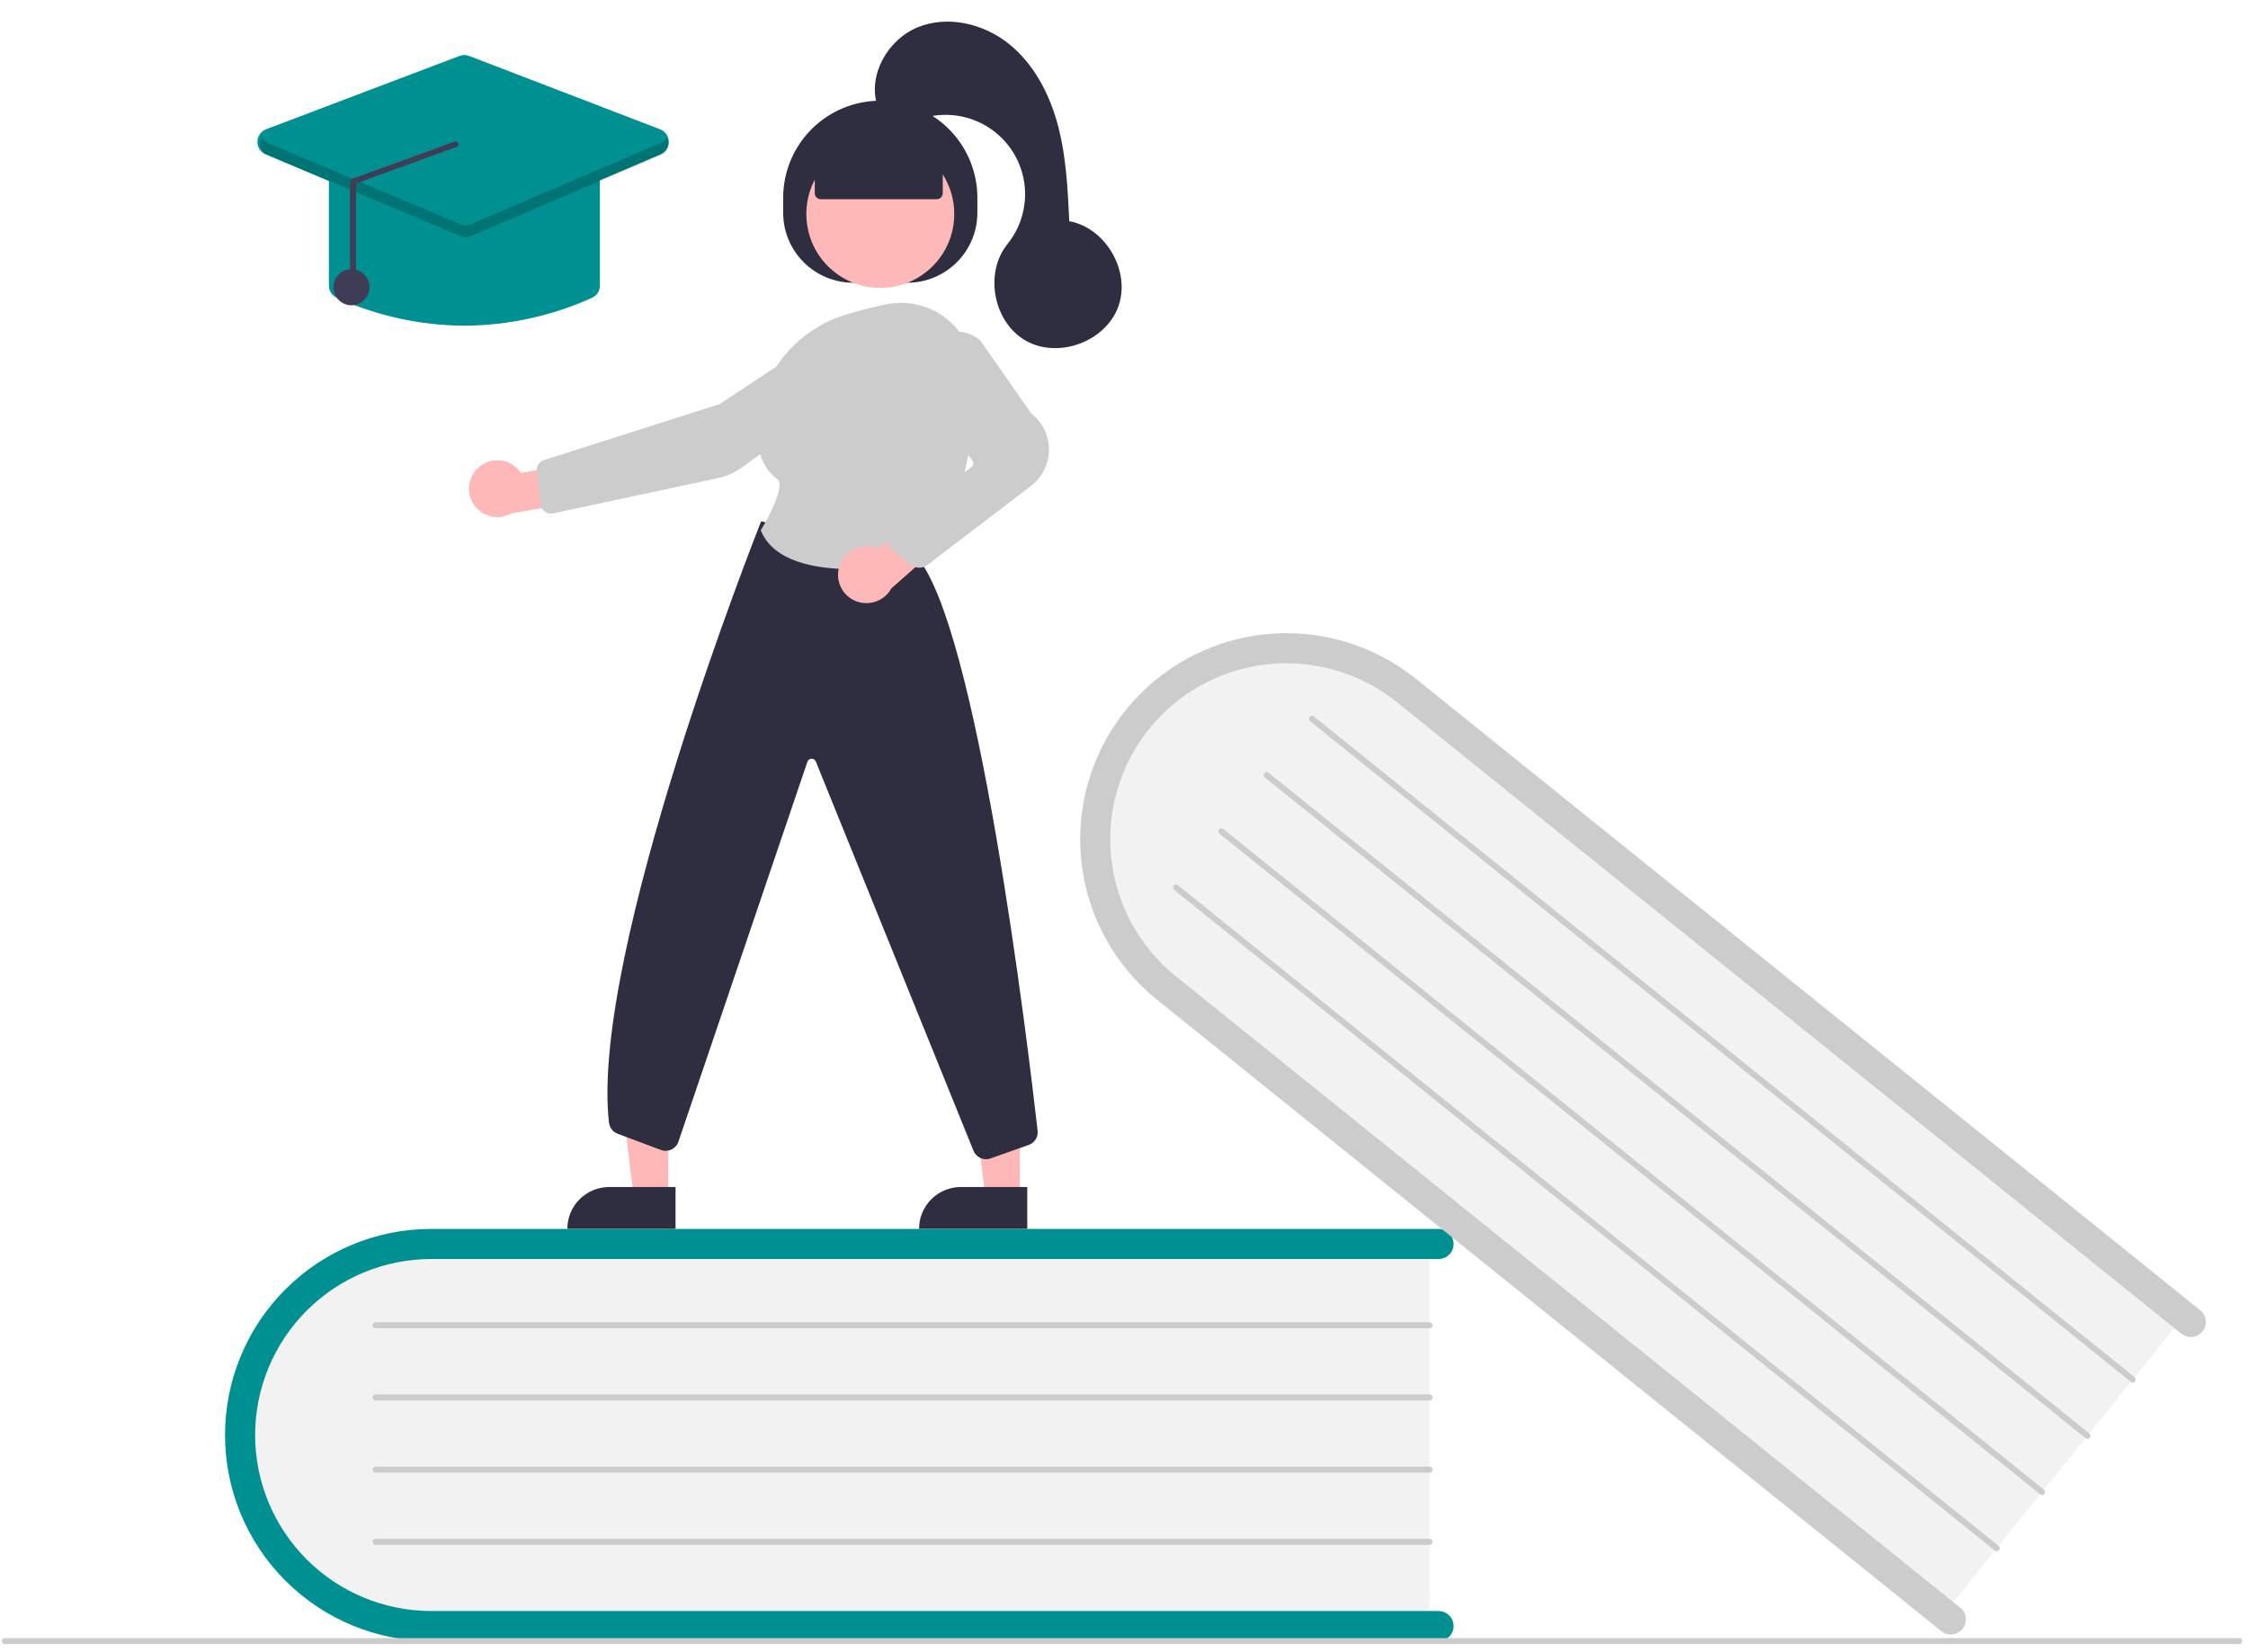 <svg width="49" height="36" viewBox="0 0 49 36" fill="none" xmlns="http://www.w3.org/2000/svg">
<g clip-path="url(#clip0_115_2954)">
<path d="M31.159 26.981V35.505H9.782C7.346 35.505 5.364 33.593 5.364 31.243C5.364 28.893 7.346 26.981 9.782 26.981H31.159Z" fill="#F2F2F2"/>
<path d="M31.684 35.44C31.684 35.527 31.65 35.61 31.588 35.672C31.527 35.733 31.443 35.768 31.356 35.768H9.401C8.208 35.768 7.065 35.294 6.222 34.452C5.378 33.61 4.905 32.467 4.905 31.276C4.905 30.085 5.378 28.942 6.222 28.1C7.065 27.258 8.208 26.784 9.401 26.784H31.356C31.443 26.784 31.527 26.819 31.588 26.88C31.65 26.942 31.684 27.025 31.684 27.112C31.684 27.199 31.65 27.283 31.588 27.344C31.527 27.406 31.443 27.44 31.356 27.44H9.401C8.382 27.44 7.406 27.844 6.686 28.564C5.966 29.283 5.561 30.259 5.561 31.276C5.561 32.293 5.966 33.269 6.686 33.989C7.406 34.708 8.382 35.112 9.401 35.112H31.356C31.443 35.112 31.527 35.147 31.588 35.208C31.65 35.27 31.684 35.353 31.684 35.44Z" fill="#009092"/>
<path d="M31.159 28.948H8.187C8.169 28.948 8.152 28.941 8.14 28.929C8.128 28.917 8.121 28.9 8.121 28.883C8.121 28.865 8.128 28.849 8.14 28.836C8.152 28.824 8.169 28.817 8.187 28.817H31.159C31.177 28.817 31.193 28.824 31.206 28.836C31.218 28.849 31.225 28.865 31.225 28.883C31.225 28.9 31.218 28.917 31.206 28.929C31.193 28.941 31.177 28.948 31.159 28.948Z" fill="#CCCCCC"/>
<path d="M31.159 30.522H8.187C8.169 30.522 8.152 30.515 8.14 30.503C8.128 30.491 8.121 30.474 8.121 30.456C8.121 30.439 8.128 30.422 8.14 30.41C8.152 30.398 8.169 30.391 8.187 30.391H31.159C31.177 30.391 31.193 30.398 31.206 30.41C31.218 30.422 31.225 30.439 31.225 30.456C31.225 30.474 31.218 30.491 31.206 30.503C31.193 30.515 31.177 30.522 31.159 30.522Z" fill="#CCCCCC"/>
<path d="M31.159 32.096H8.187C8.169 32.096 8.152 32.089 8.14 32.077C8.128 32.064 8.121 32.047 8.121 32.03C8.121 32.013 8.128 31.996 8.14 31.984C8.152 31.971 8.169 31.965 8.187 31.965H31.159C31.177 31.965 31.193 31.971 31.206 31.984C31.218 31.996 31.225 32.013 31.225 32.03C31.225 32.047 31.218 32.064 31.206 32.077C31.193 32.089 31.177 32.096 31.159 32.096Z" fill="#CCCCCC"/>
<path d="M31.159 33.669H8.187C8.169 33.669 8.152 33.663 8.14 33.65C8.128 33.638 8.121 33.621 8.121 33.604C8.121 33.587 8.128 33.57 8.14 33.557C8.152 33.545 8.169 33.538 8.187 33.538H31.159C31.177 33.538 31.193 33.545 31.206 33.557C31.218 33.57 31.225 33.587 31.225 33.604C31.225 33.621 31.218 33.638 31.206 33.65C31.193 33.663 31.177 33.669 31.159 33.669Z" fill="#CCCCCC"/>
<path d="M47.681 28.586L42.327 35.224L25.681 21.824C23.784 20.297 23.442 17.566 24.918 15.736C26.394 13.906 29.138 13.659 31.035 15.186L47.681 28.586Z" fill="#F2F2F2"/>
<path d="M42.778 35.502C42.723 35.569 42.644 35.612 42.557 35.622C42.471 35.631 42.384 35.606 42.316 35.551L25.22 21.789C24.291 21.042 23.698 19.957 23.57 18.772C23.443 17.588 23.792 16.401 24.54 15.474C25.288 14.546 26.374 13.953 27.56 13.826C28.745 13.698 29.933 14.047 30.862 14.794L47.958 28.556C47.992 28.583 48.019 28.616 48.04 28.654C48.061 28.692 48.074 28.733 48.078 28.776C48.083 28.819 48.079 28.862 48.067 28.904C48.055 28.945 48.035 28.984 48.008 29.017C47.981 29.051 47.947 29.078 47.909 29.099C47.871 29.12 47.83 29.133 47.787 29.137C47.744 29.142 47.701 29.138 47.66 29.126C47.618 29.114 47.58 29.094 47.546 29.067L30.45 15.305C30.057 14.989 29.606 14.753 29.122 14.611C28.638 14.469 28.131 14.423 27.63 14.477C27.128 14.531 26.642 14.683 26.2 14.924C25.757 15.165 25.366 15.492 25.05 15.884C24.733 16.276 24.497 16.727 24.355 17.211C24.213 17.694 24.168 18.201 24.222 18.702C24.276 19.203 24.428 19.688 24.67 20.13C24.912 20.573 25.239 20.963 25.632 21.279L42.728 35.041C42.796 35.095 42.839 35.174 42.848 35.261C42.858 35.347 42.832 35.434 42.778 35.502Z" fill="#CCCCCC"/>
<path d="M46.446 30.117L28.557 15.718C28.55 15.713 28.545 15.706 28.541 15.698C28.537 15.691 28.534 15.683 28.533 15.674C28.532 15.665 28.533 15.657 28.535 15.649C28.538 15.64 28.542 15.633 28.547 15.626C28.553 15.619 28.559 15.614 28.567 15.61C28.575 15.605 28.583 15.603 28.591 15.602C28.6 15.601 28.609 15.602 28.617 15.604C28.625 15.607 28.633 15.611 28.64 15.616L46.528 30.015C46.535 30.021 46.54 30.027 46.544 30.035C46.548 30.043 46.551 30.051 46.552 30.059C46.553 30.068 46.552 30.077 46.55 30.085C46.547 30.093 46.543 30.101 46.538 30.108C46.532 30.114 46.526 30.12 46.518 30.124C46.511 30.128 46.502 30.131 46.494 30.132C46.485 30.133 46.477 30.132 46.468 30.129C46.46 30.127 46.452 30.123 46.446 30.117V30.117Z" fill="#CCCCCC"/>
<path d="M45.457 31.343L27.569 16.944C27.555 16.933 27.547 16.917 27.545 16.899C27.543 16.882 27.548 16.865 27.559 16.851C27.57 16.838 27.586 16.829 27.603 16.827C27.62 16.825 27.638 16.831 27.651 16.841L45.54 31.241C45.546 31.246 45.552 31.253 45.556 31.26C45.56 31.268 45.563 31.276 45.564 31.285C45.565 31.293 45.564 31.302 45.561 31.31C45.559 31.319 45.555 31.326 45.55 31.333C45.544 31.34 45.537 31.345 45.53 31.349C45.522 31.354 45.514 31.356 45.505 31.357C45.497 31.358 45.488 31.357 45.48 31.355C45.472 31.352 45.464 31.348 45.457 31.343Z" fill="#CCCCCC"/>
<path d="M44.469 32.568L26.581 18.169C26.567 18.158 26.558 18.142 26.556 18.125C26.555 18.108 26.56 18.09 26.571 18.077C26.581 18.063 26.597 18.055 26.615 18.053C26.632 18.051 26.649 18.056 26.663 18.067L44.551 32.466C44.558 32.472 44.563 32.478 44.568 32.486C44.572 32.493 44.574 32.502 44.575 32.51C44.576 32.519 44.575 32.528 44.573 32.536C44.571 32.544 44.566 32.552 44.561 32.559C44.556 32.565 44.549 32.571 44.541 32.575C44.534 32.579 44.526 32.582 44.517 32.583C44.508 32.583 44.5 32.583 44.492 32.58C44.483 32.578 44.476 32.574 44.469 32.568V32.568Z" fill="#CCCCCC"/>
<path d="M43.48 33.794L25.592 19.394C25.585 19.389 25.58 19.382 25.576 19.375C25.572 19.367 25.569 19.359 25.568 19.35C25.567 19.342 25.568 19.333 25.57 19.325C25.573 19.317 25.577 19.309 25.582 19.302C25.588 19.296 25.594 19.29 25.602 19.286C25.609 19.282 25.618 19.279 25.626 19.278C25.635 19.277 25.643 19.278 25.652 19.28C25.66 19.283 25.668 19.287 25.674 19.292L43.563 33.692C43.569 33.697 43.575 33.704 43.579 33.711C43.583 33.719 43.586 33.727 43.587 33.736C43.588 33.744 43.587 33.753 43.585 33.761C43.582 33.77 43.578 33.777 43.573 33.784C43.567 33.791 43.561 33.796 43.553 33.8C43.546 33.804 43.537 33.807 43.529 33.808C43.52 33.809 43.511 33.808 43.503 33.806C43.495 33.803 43.487 33.799 43.48 33.794Z" fill="#CCCCCC"/>
<path d="M48.808 35.833H0.106C0.088 35.833 0.072 35.826 0.059 35.814C0.047 35.802 0.04 35.785 0.04 35.768C0.04 35.75 0.047 35.734 0.059 35.721C0.072 35.709 0.088 35.702 0.106 35.702H48.808C48.825 35.702 48.842 35.709 48.854 35.721C48.867 35.734 48.873 35.75 48.873 35.768C48.873 35.785 48.867 35.802 48.854 35.814C48.842 35.826 48.825 35.833 48.808 35.833Z" fill="#CCCCCC"/>
<path d="M22.23 26.085L21.48 26.085L21.123 23.194L22.231 23.194L22.23 26.085Z" fill="#FFB8B8"/>
<path d="M20.944 25.871H22.391V26.781H20.033C20.033 26.662 20.056 26.543 20.102 26.433C20.148 26.322 20.215 26.222 20.3 26.137C20.384 26.053 20.485 25.986 20.595 25.94C20.706 25.894 20.825 25.871 20.944 25.871Z" fill="#2F2E41"/>
<path d="M14.565 26.085L13.814 26.085L13.457 23.194L14.565 23.194L14.565 26.085Z" fill="#FFB8B8"/>
<path d="M13.278 25.871H14.725V26.781H12.367C12.367 26.662 12.391 26.543 12.436 26.433C12.482 26.322 12.549 26.222 12.634 26.137C12.719 26.053 12.819 25.986 12.93 25.94C13.04 25.894 13.159 25.871 13.278 25.871Z" fill="#2F2E41"/>
<path d="M17.071 4.637V4.309C17.071 3.749 17.294 3.211 17.691 2.814C18.088 2.417 18.626 2.195 19.188 2.195H19.188C19.749 2.195 20.287 2.417 20.684 2.814C21.081 3.211 21.304 3.749 21.304 4.309V4.637C21.304 5.042 21.144 5.429 20.857 5.715C20.571 6.001 20.183 6.162 19.778 6.162H18.597C18.396 6.162 18.198 6.122 18.013 6.046C17.828 5.969 17.66 5.857 17.518 5.715C17.376 5.574 17.264 5.406 17.187 5.221C17.11 5.036 17.071 4.837 17.071 4.637Z" fill="#2F2E41"/>
<path d="M19.188 6.275C20.078 6.275 20.8 5.554 20.8 4.664C20.8 3.775 20.078 3.054 19.188 3.054C18.297 3.054 17.576 3.775 17.576 4.664C17.576 5.554 18.297 6.275 19.188 6.275Z" fill="#FFB8B8"/>
<path d="M10.419 10.199C10.484 10.137 10.562 10.091 10.648 10.063C10.733 10.034 10.824 10.025 10.913 10.036C11.003 10.046 11.089 10.076 11.165 10.123C11.242 10.171 11.307 10.234 11.356 10.309L12.738 10.048L13.102 10.848L11.145 11.19C11.013 11.264 10.858 11.288 10.71 11.256C10.562 11.224 10.431 11.139 10.342 11.017C10.252 10.895 10.21 10.744 10.225 10.593C10.239 10.443 10.308 10.302 10.419 10.199V10.199Z" fill="#FFB8B8"/>
<path d="M17.931 7.289L17.949 7.316L15.683 8.808L11.859 10.027C11.808 10.044 11.765 10.077 11.736 10.122C11.707 10.166 11.694 10.22 11.7 10.273L11.784 10.99C11.788 11.022 11.798 11.053 11.814 11.08C11.83 11.108 11.852 11.132 11.878 11.15C11.904 11.169 11.934 11.182 11.965 11.189C11.997 11.195 12.029 11.195 12.06 11.188L15.659 10.418C15.833 10.381 15.998 10.308 16.143 10.205L18.689 8.395C18.781 8.329 18.855 8.241 18.903 8.138C18.95 8.035 18.971 7.922 18.962 7.809C18.952 7.695 18.914 7.587 18.85 7.493C18.785 7.399 18.698 7.324 18.596 7.274C18.494 7.224 18.38 7.202 18.267 7.21C18.153 7.217 18.044 7.254 17.949 7.316L17.931 7.289Z" fill="#CCCCCC"/>
<path d="M21.494 25.265C21.436 25.265 21.38 25.248 21.331 25.216C21.283 25.185 21.245 25.14 21.222 25.087L17.782 16.596C17.774 16.577 17.761 16.562 17.743 16.551C17.726 16.541 17.706 16.536 17.686 16.537C17.666 16.538 17.647 16.545 17.631 16.558C17.615 16.57 17.604 16.587 17.598 16.606L14.791 24.873C14.779 24.912 14.76 24.947 14.734 24.978C14.707 25.009 14.675 25.034 14.639 25.051C14.603 25.069 14.564 25.079 14.523 25.081C14.483 25.083 14.443 25.077 14.405 25.063L13.464 24.71C13.413 24.691 13.368 24.658 13.335 24.616C13.301 24.573 13.28 24.521 13.274 24.467C12.851 20.783 16.543 11.482 16.58 11.389L16.59 11.363L19.956 12.106L19.963 12.114C21.306 13.577 22.409 22.808 22.617 24.643C22.625 24.709 22.61 24.776 22.574 24.833C22.539 24.89 22.485 24.932 22.422 24.954L21.591 25.248C21.56 25.259 21.527 25.265 21.494 25.265Z" fill="#2F2E41"/>
<path d="M18.594 12.406C17.778 12.406 16.869 12.243 16.589 11.573L16.583 11.557L16.592 11.543C16.812 11.181 17.104 10.564 16.948 10.448C16.638 10.219 16.488 9.844 16.502 9.331C16.531 8.219 17.289 7.231 18.39 6.873H18.39C18.697 6.775 19.01 6.695 19.326 6.633C19.557 6.586 19.795 6.591 20.023 6.648C20.252 6.704 20.465 6.81 20.647 6.959C20.832 7.108 20.982 7.297 21.085 7.51C21.188 7.724 21.243 7.959 21.244 8.196C21.256 9.385 21.073 11.041 20.134 12.178C20.09 12.23 20.029 12.266 19.962 12.278C19.51 12.36 19.052 12.402 18.594 12.406Z" fill="#CCCCCC"/>
<path d="M18.29 12.361C18.335 12.202 18.44 12.067 18.584 11.985C18.727 11.903 18.897 11.882 19.057 11.924C19.09 11.933 19.121 11.945 19.152 11.959L20.201 11.005L20.931 11.497L19.43 12.823C19.363 12.945 19.256 13.041 19.127 13.096C18.999 13.15 18.856 13.16 18.721 13.124C18.642 13.102 18.569 13.066 18.504 13.015C18.44 12.965 18.386 12.903 18.346 12.832C18.306 12.761 18.281 12.683 18.271 12.602C18.262 12.521 18.268 12.44 18.29 12.361Z" fill="#FFB8B8"/>
<path d="M20.035 12.373C19.967 12.373 19.901 12.35 19.848 12.307L19.434 11.969C19.4 11.941 19.372 11.905 19.354 11.865C19.335 11.825 19.325 11.78 19.326 11.736C19.327 11.691 19.337 11.648 19.358 11.608C19.378 11.568 19.406 11.533 19.442 11.506L21.177 10.177C21.198 10.161 21.211 10.137 21.215 10.112C21.218 10.086 21.211 10.06 21.196 10.039L20.125 8.624C20 8.461 19.938 8.258 19.948 8.053C19.959 7.847 20.042 7.652 20.183 7.502C20.331 7.342 20.534 7.244 20.752 7.226C20.969 7.209 21.185 7.274 21.357 7.408L21.364 7.416L22.482 9.016C22.603 9.11 22.701 9.232 22.767 9.37C22.833 9.509 22.866 9.661 22.864 9.814C22.862 9.968 22.824 10.119 22.754 10.255C22.683 10.392 22.582 10.51 22.459 10.601L20.211 12.316C20.16 12.353 20.098 12.373 20.035 12.373Z" fill="#CCCCCC"/>
<path d="M17.76 4.211V3.412L19.188 2.789L20.549 3.412V4.211C20.549 4.246 20.535 4.279 20.511 4.304C20.486 4.328 20.453 4.342 20.418 4.342H17.891C17.856 4.342 17.823 4.328 17.798 4.304C17.773 4.279 17.76 4.246 17.76 4.211Z" fill="#2F2E41"/>
<path d="M19.122 2.301C18.912 1.629 19.353 0.86 20.005 0.594C20.657 0.328 21.437 0.514 21.987 0.953C22.537 1.392 22.878 2.05 23.059 2.73C23.24 3.409 23.274 4.118 23.307 4.821C24.108 4.968 24.653 5.917 24.376 6.682C24.098 7.447 23.071 7.826 22.362 7.427C21.653 7.027 21.448 5.952 21.959 5.32C22.201 5.02 22.337 4.649 22.344 4.264C22.351 3.879 22.229 3.503 21.998 3.195C21.767 2.887 21.439 2.665 21.067 2.564C20.695 2.463 20.301 2.489 19.945 2.637C19.55 2.802 19.055 2.374 19.122 2.301Z" fill="#2F2E41"/>
<path d="M10.123 7.099C9.164 7.093 8.217 6.886 7.343 6.491C7.291 6.468 7.247 6.43 7.216 6.383C7.185 6.335 7.169 6.279 7.169 6.222V3.834C7.169 3.756 7.2 3.681 7.256 3.626C7.311 3.57 7.386 3.539 7.465 3.539H12.781C12.859 3.539 12.934 3.57 12.99 3.626C13.045 3.681 13.076 3.756 13.076 3.834V6.222C13.077 6.279 13.06 6.335 13.03 6.383C12.999 6.43 12.954 6.468 12.902 6.491C12.029 6.886 11.082 7.093 10.123 7.099Z" fill="#009092"/>
<path d="M10.122 5.165C10.083 5.165 10.044 5.157 10.007 5.142L5.791 3.365C5.737 3.342 5.691 3.303 5.659 3.254C5.626 3.204 5.61 3.147 5.611 3.088C5.612 3.029 5.631 2.971 5.665 2.923C5.699 2.875 5.746 2.838 5.801 2.817L10.017 1.219C10.085 1.193 10.16 1.194 10.228 1.22L14.388 2.818C14.443 2.839 14.49 2.876 14.524 2.924C14.557 2.972 14.576 3.029 14.577 3.088C14.578 3.146 14.562 3.204 14.53 3.253C14.498 3.303 14.452 3.341 14.398 3.364L10.238 5.141C10.201 5.157 10.162 5.165 10.122 5.165Z" fill="#009092"/>
<path d="M7.661 6.654C7.879 6.654 8.055 6.478 8.055 6.26C8.055 6.043 7.879 5.867 7.661 5.867C7.444 5.867 7.268 6.043 7.268 6.26C7.268 6.478 7.444 6.654 7.661 6.654Z" fill="#3F3D56"/>
<path opacity="0.2" d="M14.412 3.112L10.253 4.889C10.22 4.903 10.185 4.91 10.15 4.91C10.115 4.91 10.08 4.903 10.047 4.89L5.831 3.113C5.778 3.091 5.734 3.052 5.706 3.002C5.687 3.035 5.676 3.07 5.672 3.107C5.668 3.144 5.673 3.182 5.684 3.217C5.696 3.252 5.716 3.284 5.741 3.312C5.766 3.339 5.797 3.36 5.831 3.375L10.047 5.152C10.08 5.166 10.115 5.173 10.15 5.172C10.185 5.172 10.22 5.165 10.253 5.151L14.412 3.374C14.446 3.36 14.477 3.338 14.502 3.311C14.527 3.284 14.546 3.251 14.558 3.216C14.57 3.181 14.574 3.144 14.57 3.107C14.567 3.07 14.555 3.034 14.537 3.002C14.508 3.052 14.465 3.09 14.412 3.112Z" fill="black"/>
<path d="M7.695 6.259C7.712 6.259 7.729 6.252 7.741 6.24C7.753 6.227 7.76 6.211 7.76 6.193V3.999L9.925 3.211C9.942 3.212 9.959 3.205 9.972 3.193C9.984 3.181 9.991 3.164 9.992 3.147C9.992 3.129 9.985 3.112 9.973 3.1C9.961 3.088 9.944 3.08 9.927 3.08L7.762 3.868C7.745 3.868 7.727 3.871 7.711 3.877C7.695 3.884 7.68 3.893 7.668 3.906C7.656 3.918 7.646 3.932 7.639 3.948C7.632 3.964 7.629 3.982 7.629 3.999V6.193C7.629 6.211 7.636 6.227 7.648 6.24C7.66 6.252 7.677 6.259 7.695 6.259Z" fill="#3F3D56"/>
</g>
<defs>
<clipPath id="clip0_115_2954">
<rect width="48.833" height="35.362" fill="white" transform="translate(0.04 0.471)"/>
</clipPath>
</defs>
</svg>
